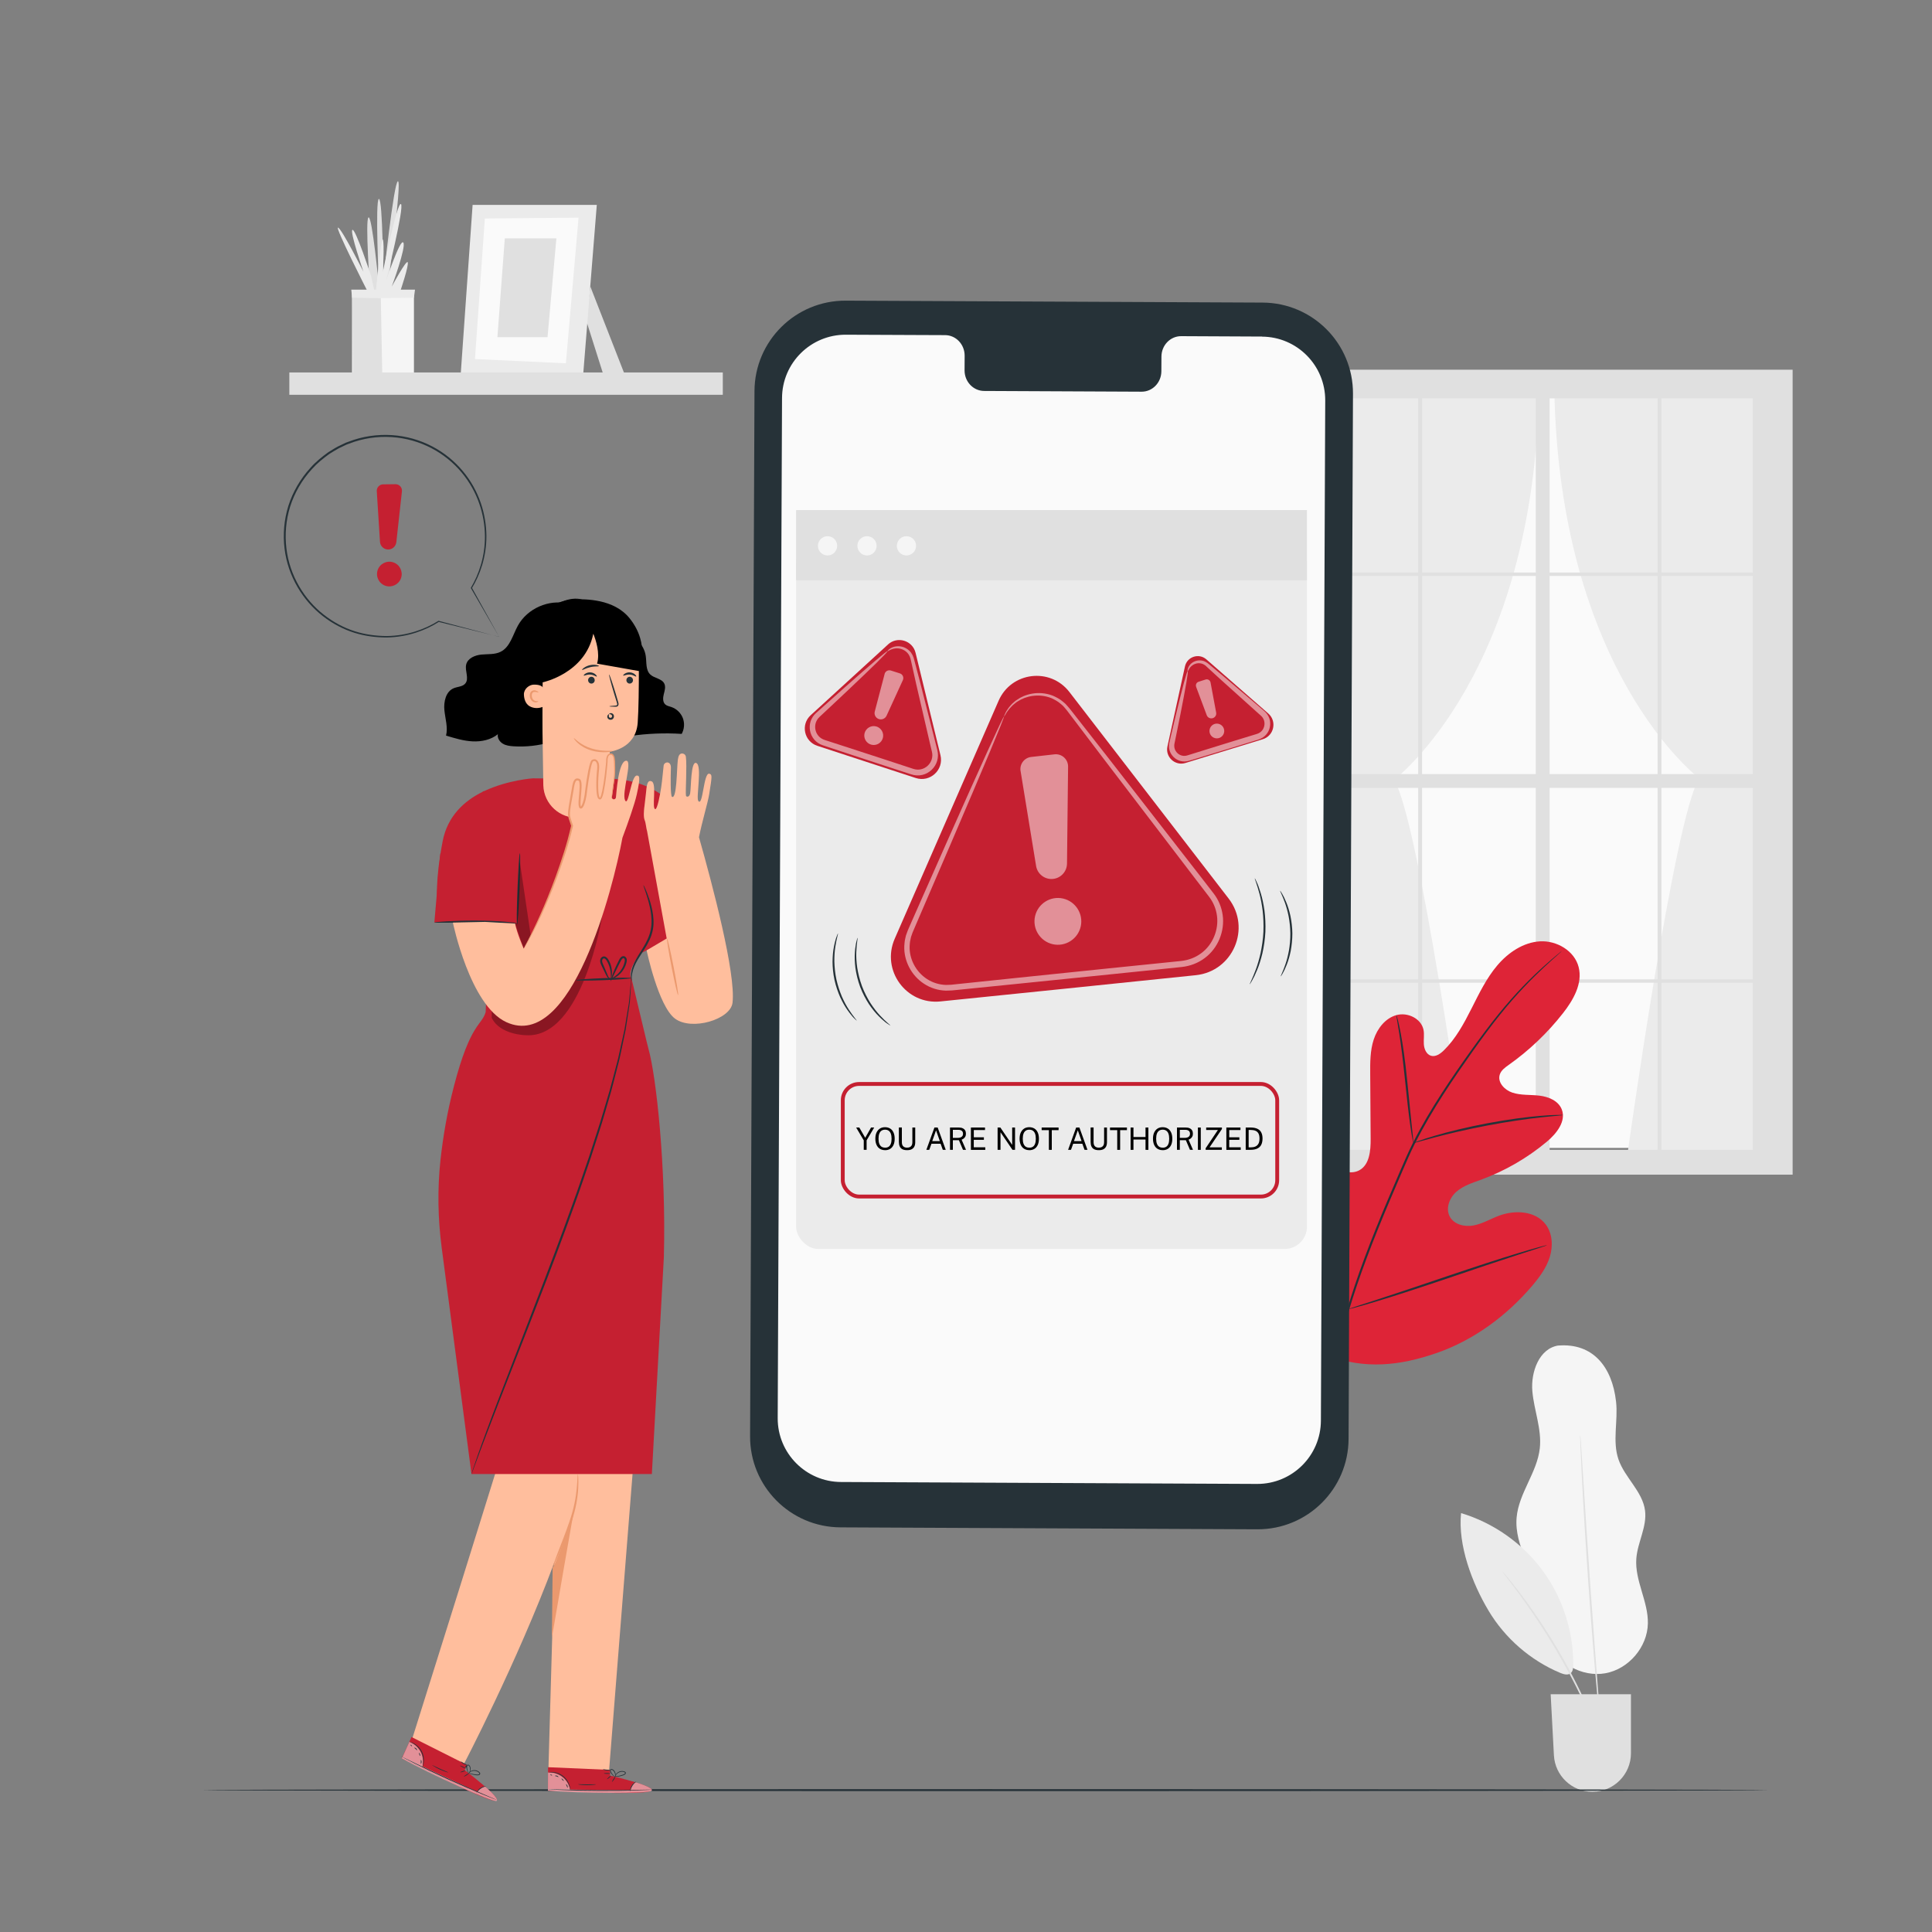 <?xml version="1.0" encoding="UTF-8"?>
<svg xmlns="http://www.w3.org/2000/svg" viewBox="0 0 500 500">
  <rect x="0" y="0" width="500" height="500" fill="#808080" stroke="none"/>
  <defs>
    <style>
      .cls-1 {
        opacity: .3;
      }

      .cls-1, .cls-2, .cls-3, .cls-4, .cls-5, .cls-6, .cls-7, .cls-8, .cls-9, .cls-10, .cls-11, .cls-12, .cls-13 {
        stroke-width: 0px;
      }

      .cls-2, .cls-14 {
        opacity: .5;
      }

      .cls-2, .cls-8 {
        fill: #fff;
      }

      .cls-15 {
        fill: none;
        stroke: #c52031;
        stroke-miterlimit: 10;
      }

      .cls-4 {
        fill: #263238;
      }

      .cls-5 {
        fill: #e0e0e0;
      }

      .cls-6 {
        fill: #de2437;
      }

      .cls-7 {
        fill: #c52031;
      }

      .cls-9 {
        fill: #ffbe9d;
      }

      .cls-10 {
        fill: #fafafa;
      }

      .cls-11 {
        fill: #ebebeb;
      }

      .cls-12 {
        fill: #eb996e;
      }

      .cls-13 {
        fill: #f5f5f5;
      }
    </style>
  </defs>
  <g id="Background_Complete" data-name="Background Complete">
    <g>
      <g>
        <polygon class="cls-5" points="152.76 74.1 161.67 96.91 156.13 96.89 151.69 82.87 152.76 74.1"/>
        <g>
          <g>
            <polygon class="cls-11" points="122.31 53.03 119.24 96.73 150.89 97.39 154.45 53.03 122.31 53.03"/>
            <polygon class="cls-10" points="125.48 56.55 122.92 92.92 146.45 94.02 149.73 56.33 125.48 56.55"/>
          </g>
          <polygon class="cls-5" points="130.64 61.69 128.73 87.26 141.7 87.26 143.99 61.69 130.64 61.69"/>
        </g>
      </g>
      <g>
        <polygon class="cls-13" points="91.1 97 91.1 75.12 107.13 75.12 107.13 96.99 91.1 97"/>
        <path class="cls-5" d="M100.21,75.12s3.87-28.25,2.78-28.21c-1.08.04-3.8,25.76-3.8,25.76,0,0-.11-21.3-1.13-21.19-1.02.11,0,22.55,0,22.55,0,0-1.74-18.2-2.68-17.77-.94.44.4,18.86.4,18.86h4.43"/>
        <path class="cls-11" d="M97.3,75.12s1.34-14.08,1.78-13.12c.44.96,0,8.38,0,8.38,0,0,3.71-18.2,4.68-17.58.97.62-3.8,19.75-3.8,19.75,0,0,3.62-10.92,4.42-9.77.79,1.15-3,11.4-3,11.4,0,0,3.89-7.24,4.15-6.27.26.97-1.86,7.21-1.86,7.21h-6.37Z"/>
        <path class="cls-11" d="M95.02,75.21s-8.57-16.82-7.51-16.3c1.06.52,6.54,11.39,6.54,11.39,0,0-3.62-10.49-2.83-10.81s4.77,11.78,4.77,11.78l.89,3.94h-1.86Z"/>
        <polygon class="cls-5" points="98.52 75.16 98.93 97.04 91.31 97.04 91.16 75.09 98.52 75.16"/>
        <polygon class="cls-11" points="91.12 77.05 98.5 77.18 107.13 77.05 107.4 74.96 90.91 74.96 91.12 77.05"/>
      </g>
      <rect class="cls-5" x="74.88" y="96.39" width="112.18" height="5.78"/>
    </g>
    <g>
      <g>
        <rect class="cls-10" x="344.69" y="102.6" width="111.16" height="194.48"/>
        <path class="cls-11" d="M379.32,298.94s-12.17-87.5-18.56-97.11c0,0,36.42-27.34,37.53-101.45h-55.26v198.56h36.29Z"/>
        <path class="cls-11" d="M421.21,298.55s12.17-87.5,18.56-97.11c0,0-36.42-27.34-37.53-101.45h55.26v198.56h-36.29Z"/>
      </g>
      <path class="cls-5" d="M458.78,95.68h-124.39v208.32h129.54V95.68h-5.15ZM367.03,203.91v49.54h-22.34v-49.54h22.34ZM344.69,200.33v-51.27h22.34v51.27h-22.34ZM401.04,200.33v-51.27h27.95v51.27h-27.95ZM428.99,203.91v49.54h-27.95v-49.54h27.95ZM368.03,200.33v-51.27h29.43v51.27h-29.43ZM397.46,203.91v49.54h-29.43v-49.54h29.43ZM368.03,148.17v-45.08h29.43v45.08h-29.43ZM397.46,254.33v43.25h-29.43v-43.25h29.43ZM401.04,254.33h27.95v43.25h-27.95v-43.25ZM401.04,148.17v-45.08h27.95v45.08h-27.95ZM429.98,203.91h23.64v49.54h-23.64v-49.54ZM429.98,200.33v-51.27h23.64v51.27h-23.64ZM453.62,148.17h-23.64v-45.08h23.64v45.08ZM367.03,103.09v45.08h-22.34v-45.08h22.34ZM344.69,254.33h22.34v43.25h-22.34v-43.25ZM429.98,297.58v-43.25h23.64v43.25h-23.64Z"/>
    </g>
    <g>
      <g>
        <path class="cls-13" d="M403.26,348.22c-4.92.79-7.12,6.84-6.69,11.81.43,4.97,2.47,9.82,1.93,14.78-.69,6.29-5.45,11.61-6,17.92-.65,7.44,4.61,14.03,6.18,21.33.76,3.55.66,7.31,1.98,10.69,2.23,5.7,8.77,9.37,14.8,8.29,6.03-1.08,10.9-6.78,11.01-12.9.11-5.71-3.42-11.09-2.99-16.79.32-4.21,2.78-8.2,2.26-12.39-.63-4.98-5.25-8.52-6.88-13.27-1.63-4.75-.06-9.99-.63-14.98-1.01-8.96-5.98-15.2-14.96-14.48"/>
        <path class="cls-11" d="M378.12,391.59c-.84,8.3,2.83,18.07,7.1,25.23,4.27,7.17,10.89,12.91,18.58,16.13.87.36,1.95.67,2.68.08.6-.49.67-1.36.68-2.13.06-8.73-2.78-17.46-7.97-24.49-5.19-7.03-12.7-12.31-21.07-14.82"/>
        <path class="cls-5" d="M414.28,450.31s-.1-.15-.24-.46c-.16-.36-.35-.81-.59-1.36-.5-1.19-1.24-2.89-2.19-4.99-1.9-4.19-4.7-9.89-8.24-15.95-3.54-6.06-7.14-11.3-9.86-15.01-1.36-1.86-2.48-3.34-3.27-4.36-.36-.48-.66-.87-.89-1.18-.2-.27-.3-.42-.29-.43.01-.01.14.12.36.37.25.3.57.67.96,1.13.83.98,2,2.44,3.39,4.27,2.79,3.66,6.44,8.9,10,14.97,3.55,6.08,6.32,11.82,8.14,16.06.91,2.12,1.61,3.84,2.06,5.05.21.56.38,1.03.51,1.39.11.32.16.49.15.5Z"/>
        <path class="cls-5" d="M408.94,371.18s.05.27.09.8c.04.56.1,1.33.17,2.29.13,2.03.31,4.89.54,8.41.45,7.1,1.08,16.91,1.84,27.74.76,10.83,1.51,20.64,2.06,27.73.27,3.51.49,6.37.64,8.4.07.96.12,1.72.16,2.29.03.52.04.8.02.8-.02,0-.06-.27-.12-.79-.06-.56-.14-1.32-.24-2.28-.19-2.03-.46-4.88-.79-8.39-.64-7.09-1.44-16.89-2.2-27.73-.76-10.83-1.34-20.65-1.7-27.76-.16-3.52-.3-6.39-.39-8.42-.03-.96-.06-1.73-.08-2.29-.01-.52-.01-.8,0-.8Z"/>
      </g>
      <path class="cls-5" d="M401.3,438.47h20.79v15.26c0,5.51-4.47,9.98-9.98,9.98h0c-5.3,0-9.68-4.15-9.96-9.45l-.84-15.79Z"/>
    </g>
  </g>
  <g id="Floor">
    <path class="cls-4" d="M457.78,463.28c0,.14-90.78.26-202.74.26s-202.76-.12-202.76-.26,90.76-.26,202.76-.26,202.74.12,202.74.26Z"/>
  </g>
  <g id="Character">
    <g>
      <g>
        <g>
          <path class="cls-9" d="M106.62,450.18s25.22-80.1,25.75-82.7c.48-2.35-9.15-59.99-10.37-74.91l34.08,1.27s0,.09,0,.25l14.48.8-12.97,163.82h-15.68l1.55-54.35c-9.67,25.96-23.53,52.42-23.53,52.42l-13.33-6.59Z"/>
          <path class="cls-12" d="M142.83,423.84c-.01-.5.19-18.21.19-18.21.2,1.06,6.01-15.38,5.87-16.38-.07-.52-6.06,34.59-6.06,34.59Z"/>
        </g>
        <path class="cls-12" d="M149.56,381.47s.07.35.1.99c.03.64.04,1.57-.02,2.72-.02.57-.08,1.2-.16,1.87-.09.67-.18,1.39-.33,2.13-.28,1.5-.72,3.11-1.28,4.77-1.14,3.31-2.4,6.21-3.29,8.32-.42.96-.79,1.78-1.09,2.48-.27.58-.43.9-.47.88s.07-.35.28-.96c.21-.6.53-1.47.94-2.54.8-2.14,2.01-5.06,3.13-8.34.55-1.64,1-3.23,1.3-4.7.17-.73.27-1.44.37-2.09.09-.66.17-1.28.22-1.84.11-1.13.16-2.05.19-2.69.03-.64.07-.99.1-.99Z"/>
      </g>
      <g>
        <g>
          <path class="cls-7" d="M171.81,325.1c.6-22.84-1.96-46.5-3.99-53.67-.19-.68-.36-1.38-.52-2.07l-3.88-16.22s-1.61-1.32,2.7-7.05c2-2.66,1.63-12.82,1.63-12.82l-1.93,13.43,20.24-9.75s-8.5-24.21-11.25-27.75c-7.13-9.18-20.01-7.58-20.01-7.58l-16.86-.19s-6.44.41-12.58,3.28l-.42.11v.09c-4.83,2.36-9.14,6.33-10.38,12.8-2.02,10.55-1.39,15.37-1.39,15.37l13.74-.24-1.22,29.08c-1.04,3.58-3.94,2.72-8.23,19.25-1.77,6.8-2.83,13.25-3.46,19-.82,7.56-.68,15.2.31,22.74l7.71,58.57h46.68l3.12-56.37Z"/>
          <polygon class="cls-7" points="133.52 228.09 136.02 238.75 112.41 238.75 113.96 220.87 133.52 228.09"/>
          <path class="cls-4" d="M112.41,238.75c0-.07,1.19-.2,3.13-.31,1.94-.11,4.61-.21,7.57-.2,2.96.01,5.64.14,7.57.3,1.93.15,3.12.32,3.12.38,0,.07-1.2.04-3.14-.02-1.93-.06-4.6-.13-7.56-.14-2.95-.01-5.62.02-7.56.04-1.94.02-3.13.02-3.14-.06Z"/>
          <path class="cls-4" d="M163.42,253.91s-.1-.36-.14-1.04c.02-.34,0-.76.09-1.23.06-.48.2-1.02.41-1.59.2-.57.48-1.18.83-1.8.34-.63.74-1.27,1.16-1.94.84-1.33,1.77-2.8,2.33-4.5.27-.85.45-1.7.5-2.54.06-.84.01-1.66-.07-2.43-.17-1.55-.53-2.93-.85-4.07-.67-2.28-1.24-3.66-1.15-3.69.03-.01.21.31.48.93.27.61.65,1.51,1.02,2.65.37,1.14.78,2.53.98,4.12.1.79.16,1.64.11,2.52-.04.88-.23,1.79-.51,2.67-.6,1.78-1.56,3.28-2.42,4.59-.43.66-.84,1.29-1.19,1.89-.35.6-.64,1.18-.86,1.72-.22.54-.38,1.05-.47,1.51-.12.45-.12.86-.17,1.19-.02.66-.02,1.03-.06,1.04Z"/>
          <path class="cls-4" d="M122.01,381.47s.02-.12.09-.34c.08-.24.19-.57.32-.97.3-.88.73-2.13,1.28-3.73.55-1.62,1.29-3.58,2.12-5.86.83-2.29,1.82-4.87,2.9-7.73,2.21-5.72,4.83-12.51,7.74-20.05,1.45-3.78,2.97-7.74,4.55-11.85,1.58-4.11,3.16-8.38,4.79-12.75,1.59-4.39,3.17-8.67,4.59-12.83.71-2.08,1.42-4.13,2.1-6.13.65-2.01,1.29-3.98,1.91-5.91,1.29-3.83,2.29-7.55,3.34-10.98.49-1.73.91-3.41,1.34-5.03.41-1.62.88-3.15,1.17-4.65.33-1.49.64-2.91.94-4.26.15-.67.29-1.33.43-1.96.11-.64.21-1.26.31-1.86.2-1.2.38-2.31.55-3.34.17-1.03.35-1.96.39-2.82.16-1.68.28-2.99.37-3.92.05-.43.08-.76.11-1.02.03-.23.05-.35.05-.35s0,.12,0,.35c-.01.26-.03.6-.06,1.02-.06.93-.16,2.25-.27,3.94-.03.86-.19,1.8-.35,2.83-.16,1.03-.33,2.15-.51,3.35-.09.6-.19,1.22-.29,1.87-.13.64-.27,1.29-.41,1.97-.29,1.35-.59,2.78-.9,4.28-.29,1.51-.74,3.05-1.14,4.67-.42,1.62-.83,3.31-1.31,5.04-1.03,3.45-2.02,7.17-3.29,11.01-.62,1.93-1.25,3.9-1.9,5.92-.68,2.01-1.38,4.05-2.09,6.14-1.42,4.17-2.99,8.45-4.58,12.84-1.62,4.38-3.21,8.65-4.8,12.76-1.59,4.11-3.12,8.07-4.58,11.84-2.95,7.53-5.61,14.31-7.84,20.01-1.1,2.85-2.1,5.43-2.97,7.7-.86,2.27-1.63,4.22-2.21,5.83-.59,1.58-1.05,2.82-1.37,3.69-.15.4-.28.72-.37.96-.09.21-.13.32-.14.32Z"/>
          <path class="cls-4" d="M134.54,220.79c.07,0,.1,1.04.08,2.71-.02,1.67-.08,3.98-.18,6.53-.1,2.55-.22,4.86-.33,6.53-.11,1.67-.22,2.7-.29,2.7-.07,0-.1-1.04-.08-2.71s.08-3.98.18-6.53c.1-2.55.22-4.86.33-6.53.11-1.67.22-2.7.29-2.7Z"/>
          <path class="cls-1" d="M155.84,237.08s-5.06,31.86-19.81,30.83c0,0-6.64-.08-8.78-4.49v-1.74l28.59-24.59Z"/>
        </g>
        <path class="cls-4" d="M163.42,253.14c0,.14-3.2.38-7.15.53-3.96.15-7.17.15-7.17,0,0-.14,3.2-.38,7.16-.53,3.96-.15,7.17-.15,7.17,0Z"/>
        <path class="cls-4" d="M158.01,253.36s-.22.07-.51-.15c-.3-.21-.54-.67-.79-1.18-.28-.59-.58-1.2-.89-1.84-.15-.35-.36-.7-.47-1.17-.11-.45,0-1.11.56-1.41.28-.15.63-.1.87.04.24.14.4.33.54.51.26.39.42.75.58,1.12.29.74.42,1.45.46,2.05.07,1.2-.18,1.91-.23,1.9-.09-.01.03-.73-.13-1.86-.09-.56-.24-1.22-.54-1.9-.15-.33-.33-.7-.55-1.01-.22-.31-.53-.52-.77-.39-.25.13-.38.5-.29.84.07.35.26.72.41,1.07.27.66.53,1.28.79,1.89.21.55.38.96.59,1.18.2.22.39.26.38.3Z"/>
        <path class="cls-4" d="M158.04,253.9c-.06-.02.15-.83.64-2.09.24-.63.56-1.37.94-2.17.19-.4.4-.82.62-1.25.11-.22.25-.46.47-.67.2-.22.64-.38.99-.18.33.18.49.53.51.83.02.31-.04.57-.1.81-.12.49-.3.94-.52,1.35-.44.81-1,1.44-1.54,1.87-1.09.87-1.97,1.01-1.98.96-.04-.09.77-.35,1.74-1.24.48-.44.97-1.05,1.36-1.81.19-.38.35-.8.45-1.25.13-.45.13-.91-.16-1.06-.23-.16-.57.22-.77.63-.22.42-.44.83-.64,1.23-.4.79-.75,1.5-1.03,2.11-.57,1.21-.91,1.97-.98,1.94Z"/>
      </g>
      <polygon class="cls-1" points="134.54 223.08 137.36 242.16 135.54 245.5 133.3 239.02 133.8 238.93 134.54 223.08"/>
      <g>
        <g>
          <path class="cls-7" d="M157.89,459.52v-1.47s-16.06-.7-16.06-.7l-.04,6.07.99.07c4.41.26,22.44,1,25.39.12,3.29-.99-10.28-4.09-10.28-4.09Z"/>
          <g class="cls-14">
            <path class="cls-8" d="M147.59,463.31c-.22-1.34-.96-2.58-2.03-3.41s-2.38-1.28-3.73-1.17l-.02,4.47,5.78.12Z"/>
          </g>
        </g>
        <path class="cls-2" d="M164.52,461.27s4.75,1.39,4.16,2.17c-.6.78-18.84.72-26.89-.02l.03-.36,21.28.26s.49-2.02,1.42-2.05Z"/>
        <path class="cls-4" d="M141.57,463.05s.09.02.27.03c.24.02.5.03.79.05.79.04,1.76.08,2.9.14,2.45.1,5.84.19,9.59.2,3.75.02,7.14-.04,9.59-.12,1.15-.04,2.12-.08,2.9-.11.29-.02.55-.03.79-.04.18-.01.27-.02.27-.03,0,0-.1-.01-.28-.01-.24,0-.5,0-.79,0-.79.01-1.76.03-2.91.05-2.45.04-5.84.08-9.59.06-3.74-.02-7.13-.08-9.59-.15-1.15-.03-2.12-.05-2.91-.07-.29,0-.55,0-.79-.01-.18,0-.28,0-.28,0Z"/>
        <path class="cls-4" d="M163.1,463.57c.06,0,.11-.69.55-1.38.43-.71,1.03-1.06.99-1.11-.01-.05-.7.25-1.16,1.01-.47.75-.43,1.5-.38,1.49Z"/>
        <path class="cls-4" d="M158.39,461.16s.27-.24.51-.61c.23-.37.39-.69.34-.72-.04-.03-.27.24-.51.61-.23.37-.39.69-.34.72Z"/>
        <path class="cls-4" d="M157.1,460.47s.29-.13.56-.37c.28-.25.47-.48.44-.52-.04-.04-.29.13-.56.37-.28.25-.47.48-.44.52Z"/>
        <path class="cls-4" d="M156.29,458.96c0,.05.37.1.83.11.46,0,.84-.03.84-.08,0-.05-.37-.1-.83-.11-.46,0-.84.03-.84.08Z"/>
        <path class="cls-4" d="M156.01,457.9s.39.23.93.27c.54.04.97-.07.96-.12,0-.06-.43-.03-.95-.07-.51-.04-.93-.13-.94-.08Z"/>
        <path class="cls-4" d="M158.94,459.77s.39.07,1.03,0c.32-.04.69-.11,1.09-.24.2-.07.41-.12.63-.26.1-.07.21-.16.26-.32.04-.15-.04-.33-.15-.41-.98-.51-1.96.04-2.33.54-.2.26-.29.51-.34.68-.04.18-.04.28-.03.28.04.01.07-.4.47-.87.2-.23.5-.45.88-.57.36-.11.88-.13,1.22.09.16.12.1.31-.08.42-.17.11-.39.17-.58.24-.39.13-.75.22-1.06.27-.62.11-1.01.11-1.01.14Z"/>
        <path class="cls-4" d="M159.2,459.82s.17-.25.12-.71c-.02-.23-.11-.5-.28-.75-.18-.23-.41-.54-.85-.53-.24.03-.36.3-.32.47.02.18.1.33.17.46.15.26.32.47.48.62.32.32.57.44.59.42.02-.02-.2-.18-.49-.51-.14-.16-.29-.37-.43-.62-.14-.22-.24-.61.02-.65.26-.02.52.23.67.44.16.22.25.46.29.67.08.42-.02.68.01.69Z"/>
        <path class="cls-4" d="M141.91,458.68s.46-.04,1.18.05c.72.08,1.71.38,2.57,1.07.86.69,1.37,1.6,1.6,2.28.24.69.26,1.15.3,1.14.01,0,.02-.12,0-.32-.02-.21-.06-.51-.17-.86-.21-.71-.71-1.67-1.61-2.39-.9-.72-1.94-1.01-2.68-1.06-.37-.03-.67-.01-.88.02-.21.03-.32.06-.31.07Z"/>
        <path class="cls-4" d="M149.6,461.78c0,.05,1.04.22,2.33.22,1.3,0,2.34-.15,2.34-.2,0-.06-1.05.01-2.34,0-1.29,0-2.33-.08-2.33-.03Z"/>
        <path class="cls-4" d="M146.47,461.75s.08.22.19.46c.11.24.16.45.22.45.05,0,.08-.25-.04-.53-.12-.28-.33-.42-.37-.38Z"/>
        <path class="cls-4" d="M145.3,460.27s.06.2.23.37c.16.17.33.27.37.24.04-.04-.06-.2-.23-.37-.16-.17-.33-.27-.37-.24Z"/>
        <path class="cls-4" d="M143.61,459.6c.01.05.22.05.46.14.24.08.4.21.45.17.04-.03-.09-.26-.38-.36-.29-.1-.54,0-.52.05Z"/>
        <path class="cls-4" d="M142.41,459.28s.07.13.2.18c.13.05.26.05.27,0,.02-.05-.07-.13-.2-.18-.13-.05-.26-.05-.27,0Z"/>
      </g>
      <g>
        <g>
          <path class="cls-7" d="M120.26,458.1l.61-1.34-14.37-7.22-2.53,5.52.88.47c3.92,2.04,20.06,10.1,23.11,10.51,3.41.45-7.7-7.94-7.7-7.94Z"/>
          <g class="cls-14">
            <path class="cls-8" d="M109.31,457.34c.34-1.31.18-2.75-.45-3.94-.63-1.2-1.65-2.14-2.92-2.6l-1.84,4.07,5.22,2.48Z"/>
          </g>
        </g>
        <path class="cls-2" d="M125.59,462.41s3.77,3.21,2.91,3.68c-.86.47-17.48-7.06-24.52-11.03l.17-.31,19.31,8.95s1.27-1.64,2.14-1.29Z"/>
        <path class="cls-4" d="M103.92,454.64s.08.05.24.14c.21.11.44.23.7.37.7.36,1.57.8,2.59,1.31,2.2,1.09,5.25,2.56,8.66,4.11,3.41,1.55,6.53,2.88,8.8,3.82,1.06.43,1.96.79,2.7,1.09.27.11.52.2.74.28.17.06.26.09.26.09,0,0-.08-.05-.25-.12-.22-.1-.46-.2-.72-.32-.73-.31-1.62-.69-2.67-1.15-2.25-.97-5.36-2.32-8.77-3.87-3.41-1.55-6.47-3-8.68-4.06-1.03-.5-1.91-.92-2.62-1.26-.27-.12-.5-.24-.72-.34-.16-.08-.25-.11-.26-.11Z"/>
        <path class="cls-4" d="M123.35,463.93c.05.03.38-.58,1.07-1.04.68-.47,1.37-.55,1.36-.6,0-.05-.74-.06-1.47.44-.74.49-1.01,1.19-.96,1.2Z"/>
        <path class="cls-4" d="M120.04,459.8s.35-.11.71-.35c.36-.24.64-.47.61-.51-.03-.04-.35.11-.71.35s-.64.47-.61.51Z"/>
        <path class="cls-4" d="M119.15,458.65c.02.05.32,0,.67-.11.35-.11.63-.24.61-.29-.02-.05-.32,0-.67.11-.35.11-.63.24-.61.29Z"/>
        <path class="cls-4" d="M119.02,456.94s.3.25.72.44c.42.2.77.31.8.27.02-.05-.3-.25-.72-.44-.42-.19-.77-.31-.8-.27Z"/>
        <path class="cls-4" d="M119.21,455.85s.26.37.74.63c.48.26.92.33.93.28.01-.05-.38-.2-.83-.45-.45-.25-.79-.5-.83-.46Z"/>
        <path class="cls-4" d="M121.11,458.76s.33.23.94.42c.3.1.68.18,1.1.23.21.02.42.06.68.02.12-.02.26-.06.36-.19.1-.12.1-.31.03-.44-.68-.87-1.81-.77-2.35-.46-.29.15-.48.35-.59.49-.11.14-.15.24-.14.24.03.03.23-.34.79-.6.27-.13.64-.21,1.03-.16.37.05.86.24,1.08.58.1.18-.04.33-.25.35-.2.03-.43,0-.63-.01-.41-.04-.77-.11-1.08-.19-.61-.15-.96-.32-.98-.29Z"/>
        <path class="cls-4" d="M121.33,458.92s.25-.16.4-.6c.07-.22.11-.5.05-.8-.07-.28-.15-.66-.56-.83-.23-.07-.77.39-.8.56-.06.17.27.08.29.23.03.3.1.56.19.77.16.42.35.63.36.62.03-.02-.11-.25-.23-.67-.06-.21-.12-.46-.14-.74-.04-.26.03-.65.29-.59.24.08.38.42.44.68.06.27.04.52-.01.73-.1.41-.3.62-.27.64Z"/>
        <path class="cls-4" d="M106.02,450.79s.43.15,1.06.53c.62.37,1.4,1.05,1.91,2.03.5.99.59,2.02.53,2.74-.06.72-.23,1.15-.19,1.16.01,0,.06-.1.13-.29.07-.2.15-.49.2-.86.1-.73.03-1.81-.49-2.84-.53-1.03-1.36-1.71-2.01-2.06-.33-.18-.61-.29-.81-.34-.2-.06-.31-.08-.32-.06Z"/>
        <path class="cls-4" d="M111.77,456.77s.86.62,2.04,1.16c1.18.54,2.2.83,2.21.78.02-.05-.96-.42-2.13-.95-1.17-.53-2.09-1.03-2.12-.98Z"/>
        <path class="cls-4" d="M108.93,455.46c-.05.02-.01.24-.02.5,0,.26-.04.48.02.5.05.02.18-.2.18-.5,0-.3-.13-.52-.18-.5Z"/>
        <path class="cls-4" d="M108.46,453.63c-.05.02-.02.21.06.43.08.22.19.39.24.37.05-.02.02-.21-.06-.43-.08-.22-.19-.38-.24-.37Z"/>
        <path class="cls-4" d="M107.2,452.32c-.01.05.18.14.36.31.18.17.28.36.34.34.05,0,.02-.27-.2-.48-.22-.21-.49-.22-.49-.17Z"/>
        <path class="cls-4" d="M106.24,451.54s.01.15.11.25c.1.1.21.15.25.12.04-.04-.01-.15-.11-.25-.1-.1-.21-.15-.25-.12Z"/>
      </g>
      <g>
        <path class="cls-9" d="M166.75,208.92c.13-1.34.4-3.14.46-3.97.19-2.53.62-3.09,1.46-2.72,1.37.61-.07,7.08.92,7.17.53.05,1.24-3.74,1.52-5.6.3-1.99.51-4.7.64-5.66.14-1.06,1.94-1.3,1.88.58-.07,1.95-.16,7.3.29,7.51,1.25.58,1.21-7.07,1.5-9.57.07-.56.19-.95.35-1.22.43-.76,1.61-.47,1.73.39.33,2.44-.15,9.03.03,10.1.06.33.88.49,1.08-.6.27-1.47.15-8.49,1.59-7.86,1.59.68-.12,8.99.53,9.83,1.21,1.58,1.34-7.45,2.84-7.06.76.2.74.48-.03,5.3-.35,2.22-1.84,7.02-2.64,11.14,3.48,12.27,9.57,35.25,8.68,42.83-.51,4.34-10.58,7.34-14.9,4.1-4.32-3.24-7.33-17.66-7.33-17.66l5.19-3.07-5.08-27.8h0c-.21-.58-.31-2.1-.62-2.82-.35-.83-.19-2.45-.1-3.35Z"/>
        <path class="cls-12" d="M175.49,257.54c-.14.03-.9-3.22-1.68-7.26-.79-4.04-1.31-7.33-1.17-7.36.14-.03.9,3.22,1.68,7.26.79,4.04,1.31,7.33,1.17,7.36Z"/>
      </g>
      <g>
        <g>
          <path class="cls-3" d="M163.12,190.47c4.4-.64,8.86-.82,13.3-.54.69-1.24.8-2.79.29-4.11s-1.63-2.4-2.98-2.85c-.55-.18-1.16-.29-1.58-.68-.68-.64-.59-1.74-.36-2.65.23-.91.54-1.9.12-2.74-.65-1.31-2.56-1.34-3.62-2.34-1.22-1.16-.93-3.12-1.17-4.79-.42-3.01-3.05-5.57-6.07-5.91"/>
          <path class="cls-3" d="M146.97,156.21c-4.93-1.19-10.51,1.27-12.95,5.72-1.32,2.41-2,5.52-4.46,6.75-1.5.75-3.28.56-4.95.72-1.67.16-3.56.93-3.96,2.57-.4,1.65.86,3.67-.26,4.95-.71.82-1.98.77-2.99,1.2-2.03.86-2.61,3.5-2.39,5.69.22,2.2.95,4.42.43,6.56,2.23.68,4.49,1.37,6.82,1.49s4.78-.38,6.59-1.85c-.19.96.43,1.93,1.26,2.44s1.84.63,2.82.69c3.19.2,6.42-.16,9.49-1.06"/>
          <g>
            <g>
              <path class="cls-9" d="M157.94,202.81c-.06-4.17-.12-8.29-.12-8.29,0,0,6.74-.66,7.22-7.51.48-6.85.24-22.66.24-22.66l-12.2-6.28-13,10.53.53,34.65c.16,4.85,4.26,8.62,9.1,8.38h0c4.67-.23,8.31-4.12,8.24-8.8Z"/>
              <g>
                <path class="cls-4" d="M163.82,176.04c0,.48-.39.87-.86.87-.47,0-.85-.4-.85-.89,0-.48.39-.87.86-.87.47,0,.85.4.85.89Z"/>
                <path class="cls-4" d="M164.66,175.09c-.11.11-.74-.45-1.66-.51-.92-.07-1.62.39-1.71.26-.05-.06.07-.26.37-.47.3-.21.8-.4,1.38-.36.57.04,1.05.3,1.31.55.27.25.36.47.3.52Z"/>
              </g>
              <g>
                <path class="cls-4" d="M153.91,176.04c0,.48-.39.87-.86.87-.47,0-.85-.4-.85-.89,0-.48.39-.87.86-.87.47,0,.85.4.85.89Z"/>
                <path class="cls-4" d="M154.45,175.09c-.11.11-.74-.45-1.66-.51-.92-.07-1.62.39-1.71.26-.05-.06.07-.27.37-.47.3-.21.8-.4,1.38-.36.57.04,1.05.3,1.31.55.27.25.36.47.3.52Z"/>
              </g>
              <path class="cls-4" d="M157.69,182.8c0-.06.57-.12,1.51-.19.24-.01.46-.04.51-.21.06-.18-.02-.46-.12-.76-.19-.62-.4-1.28-.61-1.96-.85-2.79-1.45-5.09-1.34-5.12.1-.03.88,2.2,1.72,5,.2.69.4,1.35.58,1.97.08.29.22.63.08,1-.07.18-.25.31-.4.34-.15.04-.28.03-.4.03-.93,0-1.51-.04-1.51-.1Z"/>
              <path class="cls-3" d="M129.86,174.85c.07-.49-.07.53.03-.23,0,0,0,0,0,0h0c.13-1.06.28-2.17.44-2.78,3.79-14.26,16.06-16.8,18.49-16.77,2.6.03,10.03-.19,14.16,4.99,5.46,6.84,2.37,13.61,2.37,13.61h0l-10.83-1.92c.8-2.7-.3-6.07-.93-7.64l-.06-.06c-2.06,10.24-13.09,12.54-13.09,12.54l-.13,15.01c-8.04-1.16-10.64-10.81-10.45-16.75h0Z"/>
            </g>
            <g>
              <path class="cls-9" d="M140.57,182.82c.07-1.03.54-3.49.2-4.46-.34-.97-1.42-1.19-2.61-1.18-1.19.01-2.61,1.1-2.57,2.56.03,1.18.43,2.4,1.44,3.01,1.02.61,2.33.63,3.43.19"/>
              <path class="cls-12" d="M139.29,181.47c-.04-.07-.34.07-.77-.07-.44-.12-.87-.63-.89-1.34-.02-.35.07-.67.24-.82.18-.16.46-.2.68-.18.46.05.78.19.81.11.02-.05-.2-.29-.75-.47-.27-.07-.67-.1-1.04.17-.37.29-.48.78-.46,1.21.02.44.17.86.43,1.17.25.31.61.47.9.51.61.08.9-.25.85-.28Z"/>
            </g>
          </g>
          <path class="cls-4" d="M157.63,184.78s.17-.31.64-.2c.22.05.5.24.59.57.09.31,0,.72-.32.97-.34.24-.76.19-1.03,0-.29-.19-.38-.54-.33-.76.09-.48.45-.56.46-.49.04.06-.12.23-.09.51.02.14.08.27.22.34.13.07.34.07.46-.02.13-.09.19-.29.16-.44-.02-.15-.12-.27-.25-.34-.25-.14-.48-.08-.51-.14Z"/>
          <path class="cls-4" d="M154.99,172.38c-.03.15-1.04,0-2.22.28-1.19.26-2.03.83-2.12.71-.1-.09.68-.92,2.01-1.22,1.32-.31,2.39.1,2.34.23Z"/>
          <path class="cls-3" d="M150.56,155.16s-.41-.01-1.13,0c-.72.01-1.76.14-2.96.58-1.19.44-2.54,1.22-3.74,2.4-1.2,1.18-2.22,2.78-2.92,4.6-1.41,3.68-1.38,7.34-1.34,9.91.04,1.21.08,2.24.11,3.08.03.73.03,1.13-.01,1.13-.04,0-.1-.4-.19-1.12-.09-.72-.2-1.77-.28-3.08-.08-1.3-.12-2.86.01-4.6.13-1.73.48-3.64,1.21-5.52.73-1.88,1.8-3.54,3.07-4.75,1.27-1.22,2.7-1.99,3.95-2.41,1.26-.41,2.35-.48,3.09-.43.37.03.65.06.84.11.19.04.29.07.28.09Z"/>
        </g>
        <path class="cls-12" d="M158.56,194.36c0,.06-.6.23-1.61.3-1.01.06-2.44,0-3.94-.45-1.5-.44-2.73-1.22-3.48-1.91-.76-.69-1.07-1.25-1.03-1.28.07-.05.48.41,1.26,1,.78.59,1.96,1.28,3.39,1.7,2.88.87,5.39.47,5.4.65Z"/>
      </g>
      <g>
        <path class="cls-9" d="M125.39,238.58l7.91.44c.5,2.56,2.24,6.49,2.24,6.49,6.37-11.05,11.31-25.86,12.53-31.82-.18-.59-.39-1.25-.65-1.99-.3-.85-.04-2.46.1-3.35.21-1.33.58-3.11.7-3.93.34-2.51.74-2.91,1.62-2.63,1.19.39-.49,7.06.49,7.21.53.08,1.17-2.21,1.35-4.09.19-1.88,1.04-7.65,1.66-8.03.91-.56,1.7.33,1.47,2.2-.23,1.89-.53,7.53.47,7.61.98.08,1.8-9.5,1.8-9.5,0,0-.15-2.08.99-2.03,2.07.09.45,10.18.28,11.14-.12.66.95.79,1.05.07.1-.74.6-9.57,2.71-9.5,1.62.05-1.25,8.32-.35,10.23.91,1.91,1.54-6.5,3.09-6.39.58.04,1,.16-.06,4.92-.57,2.56-2.24,7.27-3.7,11.17-2.45,13.21-13.2,55.47-30.05,47.73-9.43-4.33-13.83-25.76-13.83-25.76l8.19-.18Z"/>
        <path class="cls-12" d="M158.85,206.85s-.08.01-.22-.03c-.13-.04-.38-.2-.34-.53.02-.57.11-1.39.24-2.46.1-1.08.42-2.37.42-3.89.01-.77,0-1.59-.05-2.46-.03-.44-.04-.89-.13-1.32-.07-.41-.35-.89-.67-.83h-.04s-.02,0-.02,0c-.33-.02-.58.24-.68.63-.11.37-.14.81-.12,1.22v.02s0,.01,0,.01c-.21,2.34-.44,4.9-.98,7.63-.07.34-.15.69-.26,1.03-.05.17-.11.35-.19.52-.05.09-.08.18-.16.27-.06.08-.15.22-.38.24-.38-.03-.49-.32-.58-.48-.08-.19-.13-.38-.17-.56-.08-.37-.12-.74-.15-1.12-.1-1.49-.05-3.01.06-4.57.04-.79.23-1.58.1-2.29-.06-.35-.21-.71-.45-.85-.12-.07-.25-.09-.39-.05-.07.02-.14.05-.22.09-.06.06-.05.03-.1.13-.31.65-.46,1.51-.63,2.3-.16.81-.3,1.63-.43,2.47-.13.83-.25,1.68-.35,2.53-.08.85-.21,1.74-.42,2.6-.11.43-.23.86-.41,1.29-.09.21-.19.43-.38.65-.07.09-.28.27-.55.2-.26-.09-.33-.29-.37-.41-.15-.53-.1-.96-.1-1.42.02-.45.06-.9.1-1.35.07-.77.14-1.53.17-2.28.01-.37.01-.75-.03-1.1-.02-.17-.05-.35-.11-.48-.03-.06-.06-.11-.09-.14-.01-.02-.02,0-.04-.02l-.12-.03c-.61-.25-.81.59-.97,1.27-.14.71-.23,1.44-.37,2.16-.24,1.44-.55,2.87-.71,4.25-.07.68-.12,1.39.08,1.97.22.66.43,1.31.64,1.96l.02.06v.06c-1.13,4.92-2.67,9.31-4.1,13.22-1.45,3.9-2.89,7.27-4.17,10.03-1.27,2.76-2.42,4.89-3.2,6.34-.4.69-.72,1.23-.95,1.63-.22.37-.34.56-.35.55-.01,0,.08-.21.28-.59.22-.41.51-.97.88-1.67.74-1.47,1.84-3.61,3.07-6.39,1.24-2.77,2.64-6.15,4.06-10.05,1.4-3.9,2.92-8.31,4-13.17v.12c-.21-.64-.42-1.28-.64-1.93-.25-.75-.17-1.47-.11-2.19.16-1.43.46-2.82.7-4.27.14-.72.23-1.45.38-2.2.09-.37.17-.75.37-1.13.1-.18.25-.39.5-.51.26-.11.52-.08.72-.03l.15.04c.07.03.15.07.21.12.12.1.18.22.23.33.1.22.12.42.15.62.05.4.04.79.03,1.18-.03.78-.1,1.54-.17,2.31-.04.45-.08.89-.09,1.33-.02.43-.03.9.07,1.23.02.1.07.08.02.12h0s0,.05,0,.04h0s0-.03,0-.04c0,0-.02-.04-.01-.04,0,0,.03-.02.05-.05.1-.12.2-.31.28-.5.16-.38.28-.8.39-1.21.21-.84.33-1.67.41-2.53.1-.86.22-1.71.35-2.55.13-.84.28-1.67.44-2.49.19-.82.31-1.62.69-2.44.02-.08.19-.27.29-.32.1-.06.22-.11.34-.14.25-.07.55-.04.77.11.45.3.59.78.68,1.19.07.43.06.85.02,1.25-.05.39-.08.77-.11,1.16-.12,1.54-.17,3.05-.08,4.5.03.36.06.72.13,1.06.03.17.08.33.14.47.03.07.07.13.1.17.03.08.06-.02.06.11-.05-.09,0-.04.03-.12.04-.04.07-.13.11-.19.06-.15.12-.31.17-.47.1-.32.18-.66.25-.99.54-2.68.8-5.25,1.03-7.57v.03c-.02-.47.01-.92.15-1.36.07-.22.17-.44.36-.61.18-.18.44-.25.68-.25h-.05c.37-.06.64.16.79.38.16.23.23.47.28.71.1.48.1.94.12,1.37.03.88.04,1.71.01,2.48-.03,1.56-.38,2.85-.5,3.91-.16,1.06-.28,1.89-.33,2.44-.06.26.15.43.27.48.13.06.2.06.2.07Z"/>
      </g>
    </g>
  </g>
  <g id="Plant">
    <g>
      <path class="cls-6" d="M343.78,350.9c-15.55-10.87-19.08-31.03-18.47-49.16.1-3.03-.23-6.22,1.21-8.87,1.44-2.65,4.8-4.47,7.51-3.19,2.25,1.06,3.23,3.67,4.48,5.83,1.67,2.88,4.16,5.26,7.1,6.78,1.93,1,4.31,1.61,6.21.56,2.61-1.44,2.92-5.05,2.9-8.06-.04-5.61-.07-11.22-.11-16.83-.02-3.01-.03-6.08.91-8.94.94-2.86,3-5.51,5.87-6.31,2.86-.8,6.4.85,7.01,3.79.25,1.23,0,2.5.09,3.75.08,1.25.67,2.63,1.85,2.98,1.2.35,2.41-.5,3.31-1.38,3.11-3.04,5.21-6.95,7.18-10.85,1.97-3.89,3.88-7.88,6.7-11.19,2.82-3.31,6.72-5.94,11.03-6.19,4.31-.24,8.9,2.42,9.99,6.65,1.09,4.24-1.38,8.55-4.08,11.98-4,5.1-8.72,9.6-13.99,13.33-.95.67-1.98,1.4-2.34,2.52-.65,2.01,1.25,4,3.23,4.66,2.24.75,4.68.51,7.02.79,2.35.28,4.89,1.31,5.78,3.53,1.23,3.08-1.34,6.3-3.87,8.41-5.07,4.23-10.86,7.57-17.03,9.83-2.21.81-4.54,1.52-6.33,3.08-1.79,1.56-2.86,4.26-1.78,6.38,1.08,2.12,3.85,2.8,6.17,2.37,2.32-.43,4.39-1.69,6.6-2.52,4.14-1.56,9.48-1.28,12.13,2.3,1.74,2.35,1.89,5.62,1.01,8.42-.88,2.8-2.67,5.21-4.56,7.44-6.63,7.78-15.12,14.04-24.71,17.37-9.59,3.33-18.48,4.23-28.02.74"/>
      <path class="cls-4" d="M343.54,364.34c.66-7.18,2.23-15.66,4.92-24.81,2.67-9.15,6.42-18.93,10.71-29.04,1.08-2.52,2.15-5.01,3.2-7.47,1.06-2.45,2.1-4.88,3.27-7.19,2.32-4.63,4.9-8.91,7.48-12.9,2.58-3.99,5.17-7.68,7.62-11.11,2.46-3.43,4.81-6.58,7.07-9.36,4.51-5.58,8.68-9.65,11.65-12.32,1.48-1.34,2.67-2.34,3.48-3.01.39-.32.7-.57.93-.76.21-.17.32-.25.33-.24,0,0-.09.1-.29.29-.22.2-.52.46-.89.8-.79.7-1.95,1.72-3.41,3.09-2.92,2.72-7.03,6.81-11.5,12.41-2.24,2.79-4.57,5.95-7,9.38-2.43,3.44-5.01,7.14-7.57,11.12-2.56,3.98-5.12,8.25-7.43,12.86-1.16,2.3-2.19,4.71-3.25,7.16-1.05,2.45-2.11,4.94-3.19,7.46-4.28,10.09-8.04,19.85-10.73,28.96-2.7,9.11-4.31,17.54-5.02,24.7"/>
      <path class="cls-4" d="M365.79,295.82s-.14-.45-.29-1.28c-.16-.83-.35-2.04-.56-3.54-.43-3-.87-7.16-1.35-11.74-.47-4.59-.98-8.73-1.45-11.71-.23-1.49-.43-2.7-.58-3.53-.14-.83-.21-1.3-.17-1.31.04,0,.17.44.38,1.26.21.82.47,2.02.75,3.51.57,2.98,1.14,7.13,1.61,11.72.46,4.53.87,8.62,1.19,11.75.15,1.41.28,2.6.38,3.56.09.84.12,1.31.08,1.32Z"/>
      <path class="cls-4" d="M404.49,288.59s-.55.1-1.54.18c-.99.09-2.43.21-4.2.41-3.54.38-8.42,1.08-13.77,2.09-5.35,1.02-10.15,2.14-13.59,3.06-1.73.45-3.12.84-4.08,1.11-.96.27-1.5.41-1.51.37-.01-.04.5-.24,1.45-.58.94-.33,2.32-.79,4.04-1.29,3.43-1.02,8.23-2.21,13.6-3.23,5.36-1.01,10.27-1.65,13.83-1.93,1.78-.16,3.23-.22,4.23-.24,1-.02,1.55,0,1.55.03Z"/>
      <path class="cls-4" d="M348.94,338.82s-.11-.15-.27-.47c-.18-.38-.4-.84-.66-1.4-.57-1.22-1.35-3-2.28-5.22-1.87-4.43-4.25-10.64-6.79-17.52-2.54-6.88-4.87-13.1-6.64-17.57-.87-2.17-1.58-3.96-2.11-5.28-.23-.58-.41-1.05-.57-1.44-.12-.33-.18-.51-.16-.52.02,0,.11.16.27.47.18.38.4.84.66,1.4.57,1.22,1.35,3,2.28,5.22,1.87,4.43,4.25,10.64,6.79,17.52,2.54,6.88,4.87,13.1,6.64,17.57.87,2.17,1.58,3.96,2.11,5.28.23.58.41,1.05.57,1.44.12.33.18.51.16.52Z"/>
      <path class="cls-4" d="M400.36,322.25s-.17.09-.51.21c-.4.13-.9.3-1.49.5-1.38.45-3.24,1.05-5.51,1.78-4.65,1.51-11.05,3.66-18.11,6.06-7.07,2.39-13.49,4.49-18.17,5.9-2.34.71-4.24,1.26-5.56,1.61-.61.16-1.11.29-1.52.4-.35.09-.54.12-.54.1,0-.02.17-.09.51-.21.4-.13.89-.3,1.49-.5,1.38-.45,3.24-1.05,5.51-1.78,4.65-1.51,11.05-3.66,18.12-6.06,7.07-2.39,13.49-4.49,18.17-5.9,2.34-.71,4.24-1.26,5.56-1.61.61-.16,1.11-.29,1.52-.4.35-.09.54-.12.54-.1Z"/>
    </g>
  </g>
  <g id="Device">
    <g>
      <path class="cls-4" d="M325.39,395.78l-107.88-.5c-12.98-.06-23.45-10.62-23.39-23.6l1.14-270.47c.05-12.98,10.63-23.46,23.61-23.4l107.89.5c12.98.06,23.45,10.62,23.39,23.6l-1.14,270.47c-.05,12.98-10.63,23.46-23.61,23.4Z"/>
      <path class="cls-10" d="M326.6,87.1l-20.92-.1c-2.8-.01-5.09,2.35-5.1,5.29l-.02,3.79c-.01,2.93-2.3,5.3-5.1,5.29l-40.77-.19c-2.8-.01-5.07-2.4-5.06-5.33l.02-3.79c.01-2.93-2.25-5.32-5.06-5.33l-7.36-.03-18.31-.08c-9.09-.04-16.5,7.3-16.53,16.39l-1.12,264c-.04,9.09,7.3,16.49,16.38,16.53l107.67.5c9.09.04,16.5-7.3,16.53-16.39l1.12-264c.04-9.09-7.3-16.49-16.38-16.53Z"/>
    </g>
    <rect class="cls-11" x="206.03" y="139.89" width="132.21" height="183.34" rx="5.78" ry="5.78"/>
    <g>
      <g>
        <path class="cls-7" d="M258.44,181.35l-26.89,61.6c-3.56,8.15,2.98,17.12,11.83,16.22,18.68-1.89,46.68-4.78,66.08-6.79,9.63-.99,14.42-12.17,8.51-19.84l-41.21-53.45c-4.98-6.46-15.06-5.22-18.32,2.26Z"/>
        <g class="cls-14">
          <path class="cls-8" d="M259.82,185.48s.05-.21.22-.6c.09-.19.19-.44.34-.72.17-.27.38-.57.6-.92.24-.34.57-.67.91-1.07.4-.33.79-.75,1.32-1.07,1-.72,2.33-1.31,3.92-1.59,1.58-.27,3.44-.19,5.29.51.9.39,1.83.86,2.65,1.56.2.17.41.35.62.53.19.19.37.41.56.61.39.41.71.84,1.06,1.28,2.74,3.49,5.85,7.47,9.29,11.86,6.86,8.82,15.02,19.31,24.08,30.96,1.13,1.46,2.27,2.94,3.43,4.44,1.23,1.59,2.04,3.54,2.32,5.58.57,4.09-1.17,8.54-4.65,11.11-1.72,1.3-3.83,2.09-5.98,2.31-2.03.21-4.08.42-6.14.64-4.13.42-8.31.86-12.55,1.29-8.48.86-16.75,1.71-24.74,2.52-4,.4-7.92.8-11.77,1.19-.96.1-1.92.19-2.87.29l-1.42.14-1.52.05c-2.02-.06-4.01-.69-5.65-1.78-3.33-2.15-5.26-6.02-5.11-9.76.05-.46.05-.93.13-1.39.1-.45.18-.91.3-1.35l.47-1.29c.16-.41.34-.79.51-1.18.68-1.55,1.36-3.08,2.02-4.58,2.66-6,5.13-11.59,7.39-16.7,4.53-10.2,8.22-18.45,10.81-24.13,1.3-2.82,2.31-5.02,3.01-6.53.7-1.49,1.1-2.26,1.15-2.23.05.02-.25.83-.86,2.36-.63,1.54-1.56,3.77-2.74,6.65-2.41,5.76-5.95,14.07-10.35,24.33-2.21,5.13-4.62,10.75-7.22,16.77-.65,1.51-1.31,3.04-1.98,4.6-.16.39-.35.78-.5,1.17l-.4,1.14c-.1.39-.17.79-.25,1.19-.08.4-.07.81-.11,1.21-.12,3.26,1.6,6.64,4.51,8.5,1.44.94,3.16,1.47,4.92,1.52l1.32-.05,1.42-.15c.95-.1,1.91-.2,2.87-.3,3.84-.4,7.77-.81,11.76-1.23,7.99-.83,16.26-1.68,24.74-2.56,4.24-.43,8.42-.86,12.55-1.28,2.06-.21,4.11-.42,6.14-.63,1.91-.2,3.72-.88,5.22-2,3.03-2.22,4.58-6.13,4.09-9.69-.23-1.78-.93-3.48-2.01-4.89-1.15-1.5-2.28-2.98-3.4-4.44-8.96-11.73-17.03-22.29-23.81-31.16-3.37-4.44-6.43-8.47-9.11-12-.33-.44-.66-.89-1-1.26-.17-.19-.33-.39-.5-.57-.19-.17-.38-.33-.56-.49-.74-.66-1.58-1.11-2.41-1.5-1.7-.69-3.43-.81-4.92-.6-1.5.21-2.78.73-3.76,1.37-.52.28-.9.67-1.3.97-.34.36-.68.67-.93.98-.24.32-.46.6-.65.85-.17.26-.29.49-.4.67-.22.36-.34.54-.36.53Z"/>
        </g>
        <path class="cls-2" d="M264.13,199.56l4.01,24.55c.33,2.01,2.1,3.45,4.13,3.37h0c2.14-.08,3.84-1.83,3.87-3.98l.28-25.1c.02-1.9-1.63-3.39-3.52-3.18l-6.02.68c-1.8.2-3.05,1.87-2.76,3.65Z"/>
        <path class="cls-2" d="M279.69,239.78c-.74,3.26-3.98,5.31-7.24,4.58-3.26-.74-5.31-3.98-4.58-7.24.74-3.26,3.98-5.31,7.24-4.58,3.26.74,5.31,3.98,4.58,7.24Z"/>
      </g>
      <g>
        <path class="cls-7" d="M229.83,166.78l-20.02,18.31c-2.65,2.42-1.71,6.8,1.7,7.92,7.2,2.37,18.01,5.89,25.49,8.34,3.72,1.21,7.32-2.12,6.39-5.92l-6.44-26.48c-.78-3.2-4.7-4.39-7.13-2.17Z"/>
        <g class="cls-14">
          <path class="cls-8" d="M229.66,168.53s.17-.34.75-.72c.57-.36,1.63-.76,2.97-.46.66.15,1.37.49,1.98,1.08.61.57,1.05,1.48,1.24,2.36.46,1.74.98,3.71,1.55,5.88,1.11,4.38,2.44,9.58,3.9,15.35.18.73.36,1.46.55,2.2.21.85.19,1.79-.06,2.67-.5,1.76-1.99,3.23-3.86,3.66-.93.22-1.93.16-2.83-.14-.78-.25-1.57-.51-2.37-.77-1.59-.52-3.21-1.05-4.84-1.58-3.27-1.07-6.46-2.12-9.54-3.14-1.54-.51-3.05-1.01-4.53-1.5-.37-.12-.74-.25-1.1-.37l-.55-.18-.62-.25c-.81-.39-1.5-1.01-1.96-1.74-.95-1.47-1.03-3.37-.29-4.85.18-.37.41-.71.67-1.02l.42-.43.39-.35c.51-.46,1.01-.91,1.51-1.35,1.98-1.76,3.82-3.4,5.5-4.91,3.37-2.99,6.12-5.39,8.05-7.02,1.92-1.63,3.02-2.5,3.09-2.42s-.89,1.1-2.68,2.87c-1.8,1.77-4.43,4.29-7.71,7.39-1.65,1.55-3.45,3.23-5.38,5.05-.48.45-.98.91-1.48,1.38l-.37.35-.3.32c-.18.23-.34.47-.47.74-.51,1.06-.43,2.43.26,3.47.34.52.82.94,1.4,1.21l.44.18.55.18c.37.12.74.24,1.11.36,1.48.48,3,.97,4.54,1.47,3.08,1,6.28,2.04,9.55,3.11,1.63.54,3.25,1.06,4.84,1.59.8.26,1.58.52,2.37.78.67.22,1.35.26,2.01.11,1.32-.28,2.41-1.35,2.77-2.59.19-.62.21-1.28.06-1.91-.17-.74-.35-1.47-.52-2.2-1.34-5.8-2.56-11.02-3.58-15.43-.49-2.19-.93-4.18-1.32-5.94-.16-.87-.45-1.52-.93-2.05-.47-.51-1.05-.83-1.6-1.01-1.13-.35-2.09-.1-2.66.15-.59.26-.85.5-.9.44Z"/>
        </g>
        <path class="cls-2" d="M228.94,174.43l-2.55,9.71c-.21.79.21,1.62.97,1.92h0c.8.32,1.72-.05,2.08-.83l4.22-9.21c.32-.7-.04-1.52-.78-1.75l-2.33-.74c-.7-.22-1.43.19-1.62.89Z"/>
        <path class="cls-2" d="M228.08,191.82c-.81,1.08-2.34,1.31-3.42.5s-1.31-2.34-.5-3.42c.81-1.08,2.34-1.31,3.42-.5,1.08.81,1.31,2.34.5,3.42Z"/>
      </g>
      <g>
        <path class="cls-7" d="M306.67,172.46l-4.54,20.71c-.6,2.74,1.97,5.11,4.65,4.29,5.66-1.73,14.15-4.34,20.03-6.15,2.92-.9,3.72-4.65,1.42-6.66l-16.03-14.01c-1.94-1.69-4.98-.69-5.53,1.82Z"/>
        <g class="cls-14">
          <path class="cls-8" d="M307.35,173.65s-.07-.3.13-.81c.19-.5.69-1.25,1.7-1.68.5-.21,1.12-.32,1.79-.22.66.08,1.38.49,1.91.96,1.08.9,2.31,1.92,3.65,3.04,2.7,2.29,5.88,5.01,9.42,8.01.44.38.89.77,1.34,1.16.54.47.97,1.1,1.21,1.8.49,1.4.19,3.08-.85,4.24-.51.58-1.21,1.01-1.94,1.24-.62.19-1.24.38-1.86.58-1.25.39-2.52.78-3.8,1.17-2.57.78-5.08,1.55-7.5,2.29-1.21.37-2.4.72-3.57,1.08l-.87.26-.43.13-.53.12c-.72.12-1.47.03-2.12-.24-1.32-.53-2.26-1.76-2.46-3.09-.05-.33-.05-.66-.03-.99l.08-.48.09-.4c.12-.52.24-1.03.36-1.54.48-2.01.92-3.89,1.33-5.6.82-3.42,1.52-6.19,2.03-8.09.51-1.9.85-2.94.95-2.92.11.02-.03,1.11-.36,3.05-.33,1.94-.86,4.74-1.54,8.2-.35,1.73-.73,3.62-1.14,5.65-.1.51-.21,1.02-.32,1.55l-.08.39-.04.32c0,.22,0,.43.04.65.15.85.78,1.65,1.64,1.97.42.17.89.21,1.35.13l.34-.08.43-.13.87-.27c1.16-.36,2.35-.74,3.56-1.11,2.42-.75,4.93-1.52,7.49-2.32,1.28-.39,2.55-.78,3.8-1.16.63-.19,1.25-.38,1.86-.57.5-.15.93-.42,1.26-.78.67-.73.88-1.83.58-2.74-.15-.45-.41-.86-.77-1.18-.44-.39-.88-.78-1.31-1.17-3.46-3.1-6.57-5.9-9.2-8.27-1.29-1.19-2.46-2.26-3.5-3.21-.9-.97-2.05-1.1-2.91-.82-.86.27-1.37.84-1.63,1.25-.26.42-.34.69-.41.67Z"/>
        </g>
        <path class="cls-2" d="M309.55,177.74l2.75,7.35c.22.6.86.94,1.49.79h0c.66-.16,1.08-.8.95-1.47l-1.45-7.78c-.11-.59-.71-.95-1.28-.77l-1.82.58c-.54.17-.83.77-.63,1.3Z"/>
        <path class="cls-2" d="M316.83,189.23c-.03,1.05-.9,1.89-1.96,1.86-1.05-.03-1.89-.9-1.86-1.96.03-1.05.9-1.89,1.96-1.86,1.05.03,1.89.9,1.86,1.96Z"/>
      </g>
      <path class="cls-4" d="M221.71,264.14s-.27-.21-.7-.65c-.22-.22-.48-.49-.74-.84-.27-.34-.6-.72-.9-1.18-.65-.9-1.3-2.04-1.92-3.37-.59-1.34-1.12-2.86-1.49-4.51-.35-1.65-.49-3.26-.5-4.73.02-1.46.14-2.78.36-3.86.08-.55.23-1.03.33-1.45.1-.43.22-.78.33-1.07.21-.58.34-.89.38-.88.09.03-.36,1.31-.68,3.46-.17,1.07-.26,2.36-.25,3.8.04,1.43.19,3,.53,4.62.36,1.61.87,3.11,1.42,4.43.58,1.31,1.19,2.45,1.79,3.36,1.18,1.83,2.12,2.81,2.04,2.88Z"/>
      <path class="cls-4" d="M230.42,265.4s-.32-.16-.86-.54c-.27-.18-.59-.42-.93-.74-.35-.31-.76-.64-1.16-1.07-.84-.82-1.72-1.9-2.59-3.18-.84-1.3-1.65-2.81-2.28-4.48-.62-1.68-1-3.35-1.22-4.88-.19-1.54-.23-2.94-.13-4.1.01-.59.11-1.11.17-1.57.05-.46.14-.85.22-1.17.15-.63.26-.98.29-.97.1.02-.24,1.42-.32,3.72-.05,1.15.03,2.52.24,4.02.24,1.5.63,3.12,1.23,4.77.62,1.64,1.4,3.12,2.2,4.4.83,1.27,1.67,2.35,2.46,3.19,1.56,1.69,2.74,2.52,2.68,2.6Z"/>
      <path class="cls-4" d="M323.43,254.75c-.09-.05.69-1.44,1.57-3.84.45-1.2.88-2.66,1.25-4.31.34-1.65.62-3.49.72-5.44.08-1.95-.01-3.8-.2-5.48-.21-1.67-.5-3.17-.83-4.41-.65-2.47-1.29-3.94-1.2-3.97.03-.01.21.34.51,1,.31.65.67,1.64,1.04,2.88.38,1.24.71,2.75.95,4.44.21,1.7.32,3.59.24,5.57-.1,1.98-.39,3.84-.77,5.52-.4,1.67-.87,3.14-1.37,4.33-.49,1.2-.95,2.14-1.32,2.76-.36.63-.57.96-.6.95Z"/>
      <path class="cls-4" d="M331.46,252.69c-.09-.05.54-1.18,1.21-3.15.34-.98.65-2.18.9-3.52.23-1.35.38-2.85.37-4.43-.02-1.58-.19-3.08-.44-4.42-.27-1.34-.6-2.53-.95-3.51-.7-1.95-1.34-3.09-1.25-3.13.03-.02.21.25.51.76.31.5.69,1.27,1.08,2.24.41.97.78,2.18,1.08,3.54.28,1.37.47,2.9.49,4.51,0,1.61-.17,3.15-.42,4.52-.28,1.37-.64,2.58-1.03,3.56-.38.98-.75,1.75-1.05,2.26-.29.51-.47.78-.5.77Z"/>
    </g>
    <rect class="cls-15" x="218.11" y="280.53" width="112.43" height="29.13" rx="4.22" ry="4.22"/>
    <rect class="cls-5" x="206.03" y="132.01" width="132.21" height="18.16"/>
    <circle class="cls-13" cx="214.17" cy="141.26" r="2.49"/>
    <circle class="cls-13" cx="224.38" cy="141.26" r="2.49"/>
    <path class="cls-13" d="M237.08,141.26c0,1.37-1.11,2.49-2.49,2.49s-2.49-1.11-2.49-2.49,1.11-2.49,2.49-2.49,2.49,1.11,2.49,2.49Z"/>
    <g>
      <path class="cls-3" d="M223.54,297.58v-2.46l-1.97-3.32h.81l1.54,2.66,1.51-2.66h.81l-1.96,3.32v2.46h-.74Z"/>
      <path class="cls-3" d="M229.06,297.66c-.51,0-.96-.12-1.34-.35-.38-.23-.67-.57-.87-1.01-.2-.44-.31-.97-.31-1.6s.1-1.17.31-1.61c.21-.44.5-.78.87-1.02.38-.24.82-.35,1.33-.35s.95.12,1.33.35.66.57.86,1.02c.2.44.3.98.3,1.62s-.1,1.16-.3,1.6c-.2.44-.49.78-.86,1.01-.37.23-.82.35-1.33.35ZM229.06,297.02c.36,0,.66-.08.91-.24.25-.16.44-.42.57-.76.13-.34.2-.78.2-1.31s-.07-.98-.2-1.33c-.13-.35-.33-.6-.58-.77-.25-.17-.55-.25-.91-.25s-.65.08-.91.25-.45.42-.58.77c-.14.35-.2.79-.2,1.32s.07.97.2,1.31c.14.34.33.59.58.76.25.16.56.24.91.24Z"/>
      <path class="cls-3" d="M234.74,297.66c-.5,0-.91-.08-1.22-.25-.31-.17-.54-.41-.68-.73-.14-.32-.21-.71-.21-1.18v-3.71h.77v3.82c0,.47.12.82.35,1.05s.56.35,1,.35c.29,0,.54-.05.74-.15.2-.1.36-.26.47-.46.11-.21.16-.47.16-.78v-3.82h.74v3.78c0,.45-.07.82-.22,1.13s-.38.54-.69.71-.71.24-1.21.24Z"/>
      <path class="cls-3" d="M239.74,297.58l2.09-5.78h.84l2.09,5.78h-.76l-.57-1.58h-2.37l-.57,1.58h-.75ZM241.26,295.32h1.97l-.98-2.8-.99,2.8Z"/>
      <path class="cls-3" d="M245.86,297.58v-5.78h2.24c.42,0,.76.06,1.04.19.28.13.49.31.63.54.14.24.21.52.21.85s-.05.58-.17.78c-.11.21-.25.38-.42.5s-.35.22-.53.29l1.14,2.62h-.78l-1.06-2.49h-1.56v2.49h-.74ZM246.6,294.48h1.26c.43,0,.77-.09,1.01-.27.24-.18.36-.44.36-.79s-.11-.6-.32-.77c-.21-.17-.5-.25-.87-.25h-1.44v2.08Z"/>
      <path class="cls-3" d="M251.27,297.58v-5.78h3.65v.65h-2.9v1.89h2.61v.65h-2.62v1.93h2.98v.67h-3.72Z"/>
      <path class="cls-3" d="M258.18,297.58v-5.78h.71l3.06,4.5v-4.5h.74v5.78h-.66l-3.1-4.56v4.56h-.74Z"/>
      <path class="cls-3" d="M266.39,297.66c-.51,0-.96-.12-1.34-.35-.38-.23-.67-.57-.87-1.01s-.31-.97-.31-1.6.1-1.17.31-1.61c.21-.44.5-.78.87-1.02.38-.24.82-.35,1.33-.35s.95.12,1.33.35c.37.23.66.57.86,1.02.2.44.3.98.3,1.62s-.1,1.16-.3,1.6-.49.78-.86,1.01c-.37.23-.82.35-1.33.35ZM266.39,297.02c.36,0,.66-.08.91-.24.25-.16.44-.42.57-.76.13-.34.2-.78.2-1.31s-.07-.98-.2-1.33c-.13-.35-.33-.6-.58-.77-.25-.17-.55-.25-.91-.25s-.66.08-.91.25c-.25.17-.45.42-.58.77s-.2.79-.2,1.32.07.97.2,1.31c.14.34.33.59.58.76.25.16.56.24.91.24Z"/>
      <path class="cls-3" d="M271.45,297.58v-5.1h-1.87v-.68h4.38v.68h-1.76v5.1h-.74Z"/>
      <path class="cls-3" d="M276.42,297.58l2.09-5.78h.84l2.09,5.78h-.76l-.57-1.58h-2.37l-.57,1.58h-.75ZM277.94,295.32h1.97l-.98-2.8-.99,2.8Z"/>
      <path class="cls-3" d="M284.36,297.66c-.5,0-.91-.08-1.22-.25s-.54-.41-.68-.73c-.14-.32-.21-.71-.21-1.18v-3.71h.77v3.82c0,.47.12.82.35,1.05.23.23.56.35,1,.35.29,0,.54-.05.74-.15s.36-.26.47-.46c.11-.21.16-.47.16-.78v-3.82h.74v3.78c0,.45-.07.82-.22,1.13-.15.31-.38.54-.69.71s-.71.24-1.21.24Z"/>
      <path class="cls-3" d="M289.14,297.58v-5.1h-1.87v-.68h4.38v.68h-1.76v5.1h-.74Z"/>
      <path class="cls-3" d="M292.6,297.58v-5.78h.74v2.46h3.12v-2.46h.74v5.78h-.74v-2.67h-3.12v2.67h-.74Z"/>
      <path class="cls-3" d="M300.91,297.66c-.51,0-.96-.12-1.34-.35-.38-.23-.67-.57-.87-1.01s-.31-.97-.31-1.6.1-1.17.31-1.61c.21-.44.5-.78.87-1.02.38-.24.82-.35,1.33-.35s.95.12,1.33.35c.37.23.66.57.86,1.02.2.44.3.98.3,1.62s-.1,1.16-.3,1.6-.49.78-.86,1.01c-.37.23-.82.35-1.33.35ZM300.91,297.02c.36,0,.66-.08.91-.24.25-.16.44-.42.57-.76.13-.34.2-.78.2-1.31s-.07-.98-.2-1.33c-.13-.35-.33-.6-.58-.77-.25-.17-.55-.25-.91-.25s-.66.08-.91.25c-.25.17-.45.42-.58.77s-.2.79-.2,1.32.07.97.2,1.31c.14.34.33.59.58.76.25.16.56.24.91.24Z"/>
      <path class="cls-3" d="M304.6,297.58v-5.78h2.24c.42,0,.76.06,1.04.19.28.13.49.31.63.54.14.24.21.52.21.85s-.05.58-.17.78c-.11.21-.25.38-.42.5s-.35.22-.53.29l1.14,2.62h-.78l-1.06-2.49h-1.56v2.49h-.74ZM305.34,294.48h1.26c.43,0,.77-.09,1.01-.27.24-.18.36-.44.36-.79s-.11-.6-.32-.77c-.21-.17-.5-.25-.87-.25h-1.44v2.08Z"/>
      <path class="cls-3" d="M310.02,297.58v-5.78h.74v5.78h-.74Z"/>
      <path class="cls-3" d="M312.02,297.58v-.41l3.17-4.73h-3.03v-.64h4.07v.39l-3.2,4.74h3.18v.65h-4.19Z"/>
      <path class="cls-3" d="M317.38,297.58v-5.78h3.65v.65h-2.9v1.89h2.61v.65h-2.62v1.93h2.98v.67h-3.72Z"/>
      <path class="cls-3" d="M322.39,297.58v-5.78s.08,0,.17,0c.09,0,.21,0,.35,0,.14,0,.28,0,.42,0,.15,0,.28,0,.4,0,.71.01,1.28.13,1.73.35.44.22.77.54.97.96.21.42.31.93.31,1.54s-.11,1.18-.33,1.61c-.22.44-.56.76-1.02.98-.45.22-1.03.33-1.73.33h-1.27ZM323.15,296.94h.51c.48,0,.89-.07,1.23-.22.34-.15.61-.39.79-.72.19-.33.28-.78.28-1.34s-.09-1-.27-1.32c-.18-.33-.44-.56-.78-.7-.34-.14-.75-.21-1.22-.21h-.54v4.51Z"/>
    </g>
  </g>
  <g id="Speech_Bubble" data-name="Speech Bubble">
    <g>
      <path class="cls-4" d="M129.18,164.79c-1.04-.25-6.03-1.48-15.68-3.85l.12-.02c-3.45,2.2-8.12,3.97-13.53,4.06-2.69,0-5.54-.33-8.39-1.22-2.84-.89-5.63-2.35-8.17-4.33-5.08-3.93-9.03-10.23-9.89-17.47-.44-3.6-.14-7.39.98-11.01,1.14-3.61,3.11-7.04,5.76-9.92,1.34-1.52,2.93-2.79,4.54-3.96.85-.52,1.68-1.07,2.56-1.53l1.33-.64.66-.32.69-.25c3.65-1.42,7.54-1.96,11.27-1.72,3.74.24,7.31,1.29,10.44,2.93,3.14,1.64,5.82,3.87,7.93,6.41,2.12,2.53,3.65,5.37,4.63,8.23.98,2.86,1.42,5.74,1.45,8.47.03,5.47-1.68,10.16-3.76,13.58v-.14c4.36,7.87,6.56,11.84,7.05,12.72-.5-.87-2.78-4.8-7.29-12.58l-.04-.07.04-.07c2.03-3.41,3.68-8.05,3.62-13.44-.04-2.68-.49-5.52-1.47-8.33-.97-2.81-2.5-5.59-4.58-8.07-2.08-2.48-4.73-4.67-7.81-6.27-3.08-1.61-6.59-2.63-10.25-2.86-3.66-.24-7.47.3-11.05,1.7l-.68.25-.65.31-1.31.63c-.86.45-1.67.99-2.51,1.5-1.58,1.15-3.13,2.39-4.45,3.88-2.6,2.83-4.53,6.18-5.65,9.72-1.1,3.55-1.39,7.26-.97,10.8.83,7.11,4.69,13.3,9.67,17.17,2.49,1.95,5.23,3.41,8.02,4.29,2.79.89,5.6,1.22,8.25,1.24,5.34-.06,9.95-1.77,13.38-3.92l.05-.03.06.02c9.61,2.55,14.58,3.87,15.61,4.14Z"/>
      <path class="cls-7" d="M97.51,127.12l.83,13.1c.07,1.07.92,1.92,1.99,1.99h0c1.13.07,2.11-.76,2.24-1.89l1.45-13.16c.11-1-.68-1.86-1.68-1.85l-3.19.04c-.95.01-1.7.82-1.64,1.77Z"/>
      <path class="cls-7" d="M103.8,149.57c-.56,1.68-2.37,2.58-4.04,2.03-1.68-.56-2.58-2.37-2.03-4.04.56-1.68,2.37-2.58,4.04-2.03,1.68.56,2.58,2.37,2.03,4.04Z"/>
    </g>
  </g>
</svg>